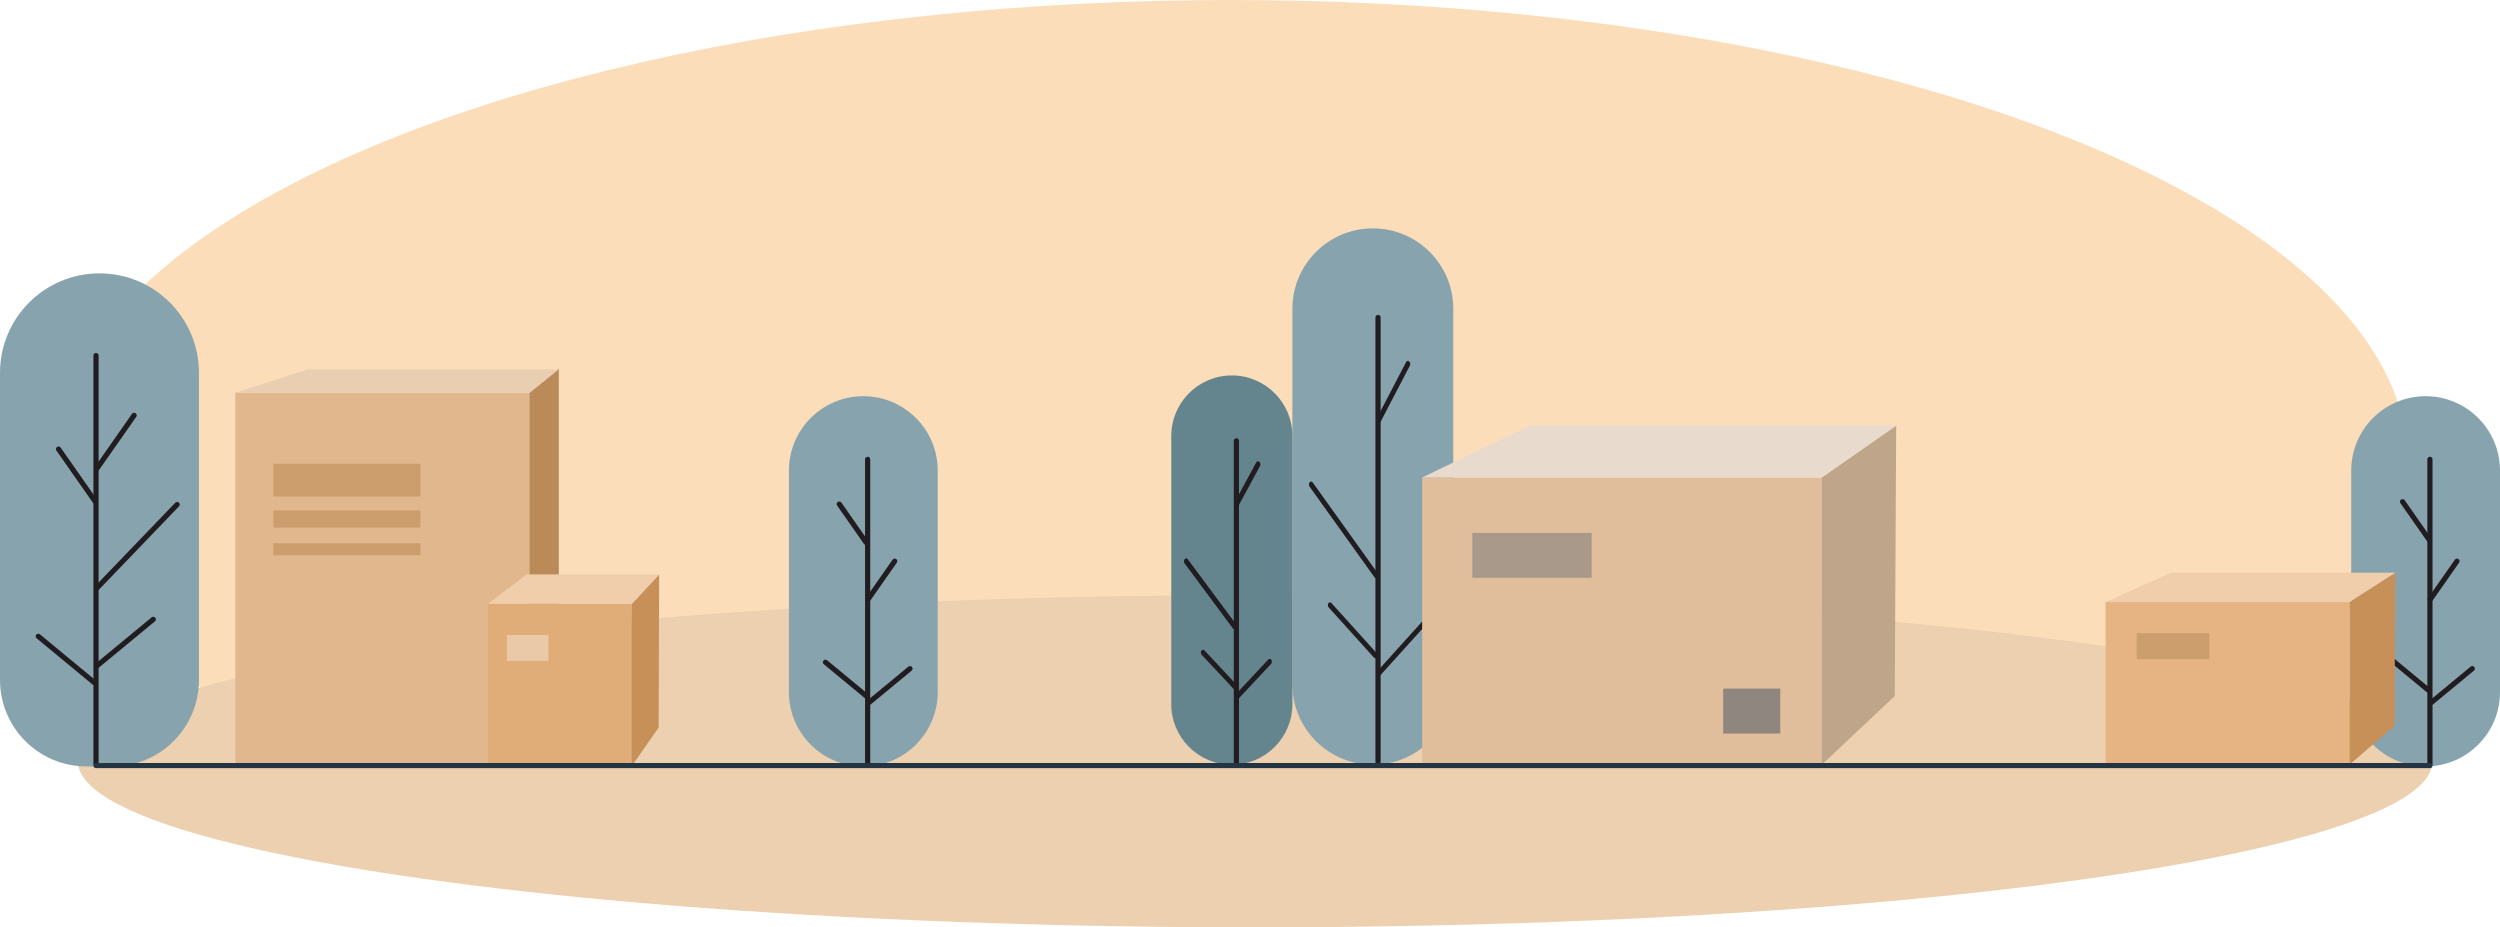 <svg width="1445" height="536" viewBox="0 0 1445 536" fill="none" xmlns="http://www.w3.org/2000/svg">
<ellipse cx="711.5" cy="268" rx="680.5" ry="268" fill="#FBDDB9"/>
<ellipse cx="725.5" cy="440" rx="680.5" ry="96" fill="#ECD0AF"/>
<path d="M0 215.5C0 183.744 25.744 158 57.5 158V158C89.256 158 115 183.744 115 215.5V393C115 420.614 92.614 443 65 443H50C22.386 443 0 420.614 0 393V215.5Z" fill="#87A4AE"/>
<line x1="55.5" y1="441.5" x2="55.5" y2="205.5" stroke="#211C20" stroke-width="3" stroke-linecap="round"/>
<line x1="56.297" y1="270.393" x2="77.512" y2="240.079" stroke="#211C20" stroke-width="3" stroke-linecap="round"/>
<line x1="1.5" y1="-1.5" x2="38.5" y2="-1.5" transform="matrix(-0.573 -0.819 -0.819 0.573 54.669 291.965)" stroke="#211C20" stroke-width="3" stroke-linecap="round"/>
<line x1="55.958" y1="339.925" x2="102.39" y2="291.623" stroke="#211C20" stroke-width="3" stroke-linecap="round"/>
<line x1="56.202" y1="384.722" x2="88.589" y2="357.982" stroke="#211C20" stroke-width="3" stroke-linecap="round"/>
<line x1="1.5" y1="-1.5" x2="43.5" y2="-1.5" transform="matrix(-0.771 -0.637 -0.637 0.771 54.701 396.65)" stroke="#211C20" stroke-width="3" stroke-linecap="round"/>
<path d="M542 272C542 248.252 522.748 229 499 229V229C475.252 229 456 248.252 456 272V400C456 423.748 475.252 443 499 443V443C522.748 443 542 423.748 542 400V272Z" fill="#87A4AE"/>
<line x1="1.5" y1="-1.5" x2="177.5" y2="-1.5" transform="matrix(0 -1 -1 0 500 443)" stroke="#211C20" stroke-width="3" stroke-linecap="round"/>
<line x1="1.5" y1="-1.5" x2="28.535" y2="-1.5" transform="matrix(-0.573 -0.819 -0.819 0.573 500.222 315.607)" stroke="#211C20" stroke-width="3" stroke-linecap="round"/>
<line x1="501.631" y1="346.518" x2="517.132" y2="324.369" stroke="#211C20" stroke-width="3" stroke-linecap="round"/>
<line x1="1.5" y1="-1.5" x2="32.289" y2="-1.5" transform="matrix(-0.771 -0.637 -0.637 0.771 501.056 404.513)" stroke="#211C20" stroke-width="3" stroke-linecap="round"/>
<line x1="502.23" y1="406.085" x2="525.973" y2="386.482" stroke="#211C20" stroke-width="3" stroke-linecap="round"/>
<path d="M1445 272C1445 248.252 1425.75 229 1402 229V229C1378.25 229 1359 248.252 1359 272V400C1359 423.748 1378.25 443 1402 443V443C1425.75 443 1445 423.748 1445 400V272Z" fill="#87A4AE"/>
<line x1="1.5" y1="-1.5" x2="177.5" y2="-1.5" transform="matrix(0 -1 -1 0 1403 443)" stroke="#211C20" stroke-width="3" stroke-linecap="round"/>
<line x1="1.5" y1="-1.5" x2="28.535" y2="-1.5" transform="matrix(-0.573 -0.819 -0.819 0.573 1403.8 314.211)" stroke="#211C20" stroke-width="3" stroke-linecap="round"/>
<line x1="1404.63" y1="346.518" x2="1420.13" y2="324.369" stroke="#211C20" stroke-width="3" stroke-linecap="round"/>
<line x1="1.5" y1="-1.5" x2="32.289" y2="-1.5" transform="matrix(-0.771 -0.637 -0.637 0.771 1403.55 400.826)" stroke="#211C20" stroke-width="3" stroke-linecap="round"/>
<line x1="1405.23" y1="406.085" x2="1428.97" y2="386.482" stroke="#211C20" stroke-width="3" stroke-linecap="round"/>
<path d="M840 178.5C840 152.819 819.181 132 793.5 132V132C767.819 132 747 152.819 747 178.5V395.5C747 421.181 767.819 442 793.5 442V442C819.181 442 840 421.181 840 395.5V178.5Z" fill="#87A4AE"/>
<line x1="1.5" y1="-1.5" x2="258.5" y2="-1.5" transform="matrix(0 -1 -1 0 795 442)" stroke="#211C20" stroke-width="3" stroke-linecap="round"/>
<line x1="1.5" y1="-1.5" x2="38.775" y2="-1.5" transform="matrix(0.462 -0.887 0.729 0.685 797 245.711)" stroke="#211C20" stroke-width="3" stroke-linecap="round"/>
<line x1="1.5" y1="-1.5" x2="66.144" y2="-1.5" transform="matrix(-0.582 -0.813 -0.613 0.79 795.391 334.991)" stroke="#211C20" stroke-width="3" stroke-linecap="round"/>
<line x1="1.5" y1="-1.5" x2="40.555" y2="-1.5" transform="matrix(-0.67 -0.742 -0.524 0.852 795.177 381.22)" stroke="#211C20" stroke-width="3" stroke-linecap="round"/>
<line x1="1.5" y1="-1.5" x2="40.555" y2="-1.5" transform="matrix(0.67 -0.742 0.524 0.852 796.774 391.493)" stroke="#211C20" stroke-width="3" stroke-linecap="round"/>
<path d="M747 252C747 232.67 731.33 217 712 217V217C692.67 217 677 232.67 677 252V407C677 426.33 692.67 442 712 442V442C731.33 442 747 426.33 747 407V252Z" fill="#64848E"/>
<line x1="1.5" y1="-1.5" x2="187.21" y2="-1.5" transform="matrix(0 -1 -1 0 713.129 442)" stroke="#211C20" stroke-width="3" stroke-linecap="round"/>
<line x1="1.5" y1="-1.5" x2="27.967" y2="-1.5" transform="matrix(0.476 -0.88 0.741 0.671 715 293.919)" stroke="#211C20" stroke-width="3" stroke-linecap="round"/>
<line x1="1.5" y1="-1.5" x2="48.22" y2="-1.5" transform="matrix(-0.596 -0.803 -0.627 0.779 713.423 364.332)" stroke="#211C20" stroke-width="3" stroke-linecap="round"/>
<line x1="1.5" y1="-1.5" x2="29.537" y2="-1.5" transform="matrix(-0.683 -0.73 -0.538 0.843 714.768 400.063)" stroke="#211C20" stroke-width="3" stroke-linecap="round"/>
<line x1="1.5" y1="-1.5" x2="29.537" y2="-1.5" transform="matrix(0.683 -0.73 0.538 0.843 714.465 405.342)" stroke="#211C20" stroke-width="3" stroke-linecap="round"/>
<rect x="1217" y="348" width="141" height="94" fill="#E5B482"/>
<rect x="1235" y="366" width="42" height="15" fill="#CC9E6E"/>
<path d="M1358 348L1384.5 331L1384 419.5L1358 442V348Z" fill="#C69058"/>
<path d="M1255 331H1384.5L1358 348H1217L1255 331Z" fill="#F0CEAC"/>
<rect x="822" y="276" width="231" height="166" fill="#E0BD9B"/>
<rect x="851" y="308" width="69" height="26" fill="#A9998A"/>
<rect x="996" y="398" width="33" height="26" fill="#8F877F"/>
<path d="M1053 276.018L1096 246L1095.19 402.27L1053 442V276.018Z" fill="#BFA58A"/>
<path d="M884.161 246H1096L1052.65 276H822L884.161 246Z" fill="#E8DBCD"/>
<rect x="136" y="227" width="170" height="216" fill="#E1B88E"/>
<rect x="158" y="268" width="85" height="19" fill="#CC9E6E"/>
<rect x="158" y="314" width="85" height="7" fill="#CC9E6E"/>
<rect x="158" y="295" width="85" height="10" fill="#CC9E6E"/>
<path d="M306 227.054L323 213V427.5L306 443V227.054Z" fill="#BB8A59"/>
<path d="M178 213.5H323L306.042 227H136L178 213.5Z" fill="#EACEB2"/>
<rect x="282" y="349" width="83" height="94" fill="#E0AD78"/>
<rect x="293" y="367" width="24" height="15" fill="#E9C9A8"/>
<path d="M365 349L381 332L380.698 420.5L365 443V349Z" fill="#C69058"/>
<path d="M304.46 332H381L365.337 349H282L304.46 332Z" fill="#F0CEAC"/>
<line x1="55.5" y1="442.5" x2="1404.5" y2="442.5" stroke="#233442" stroke-width="3" stroke-linecap="round"/>
</svg>
